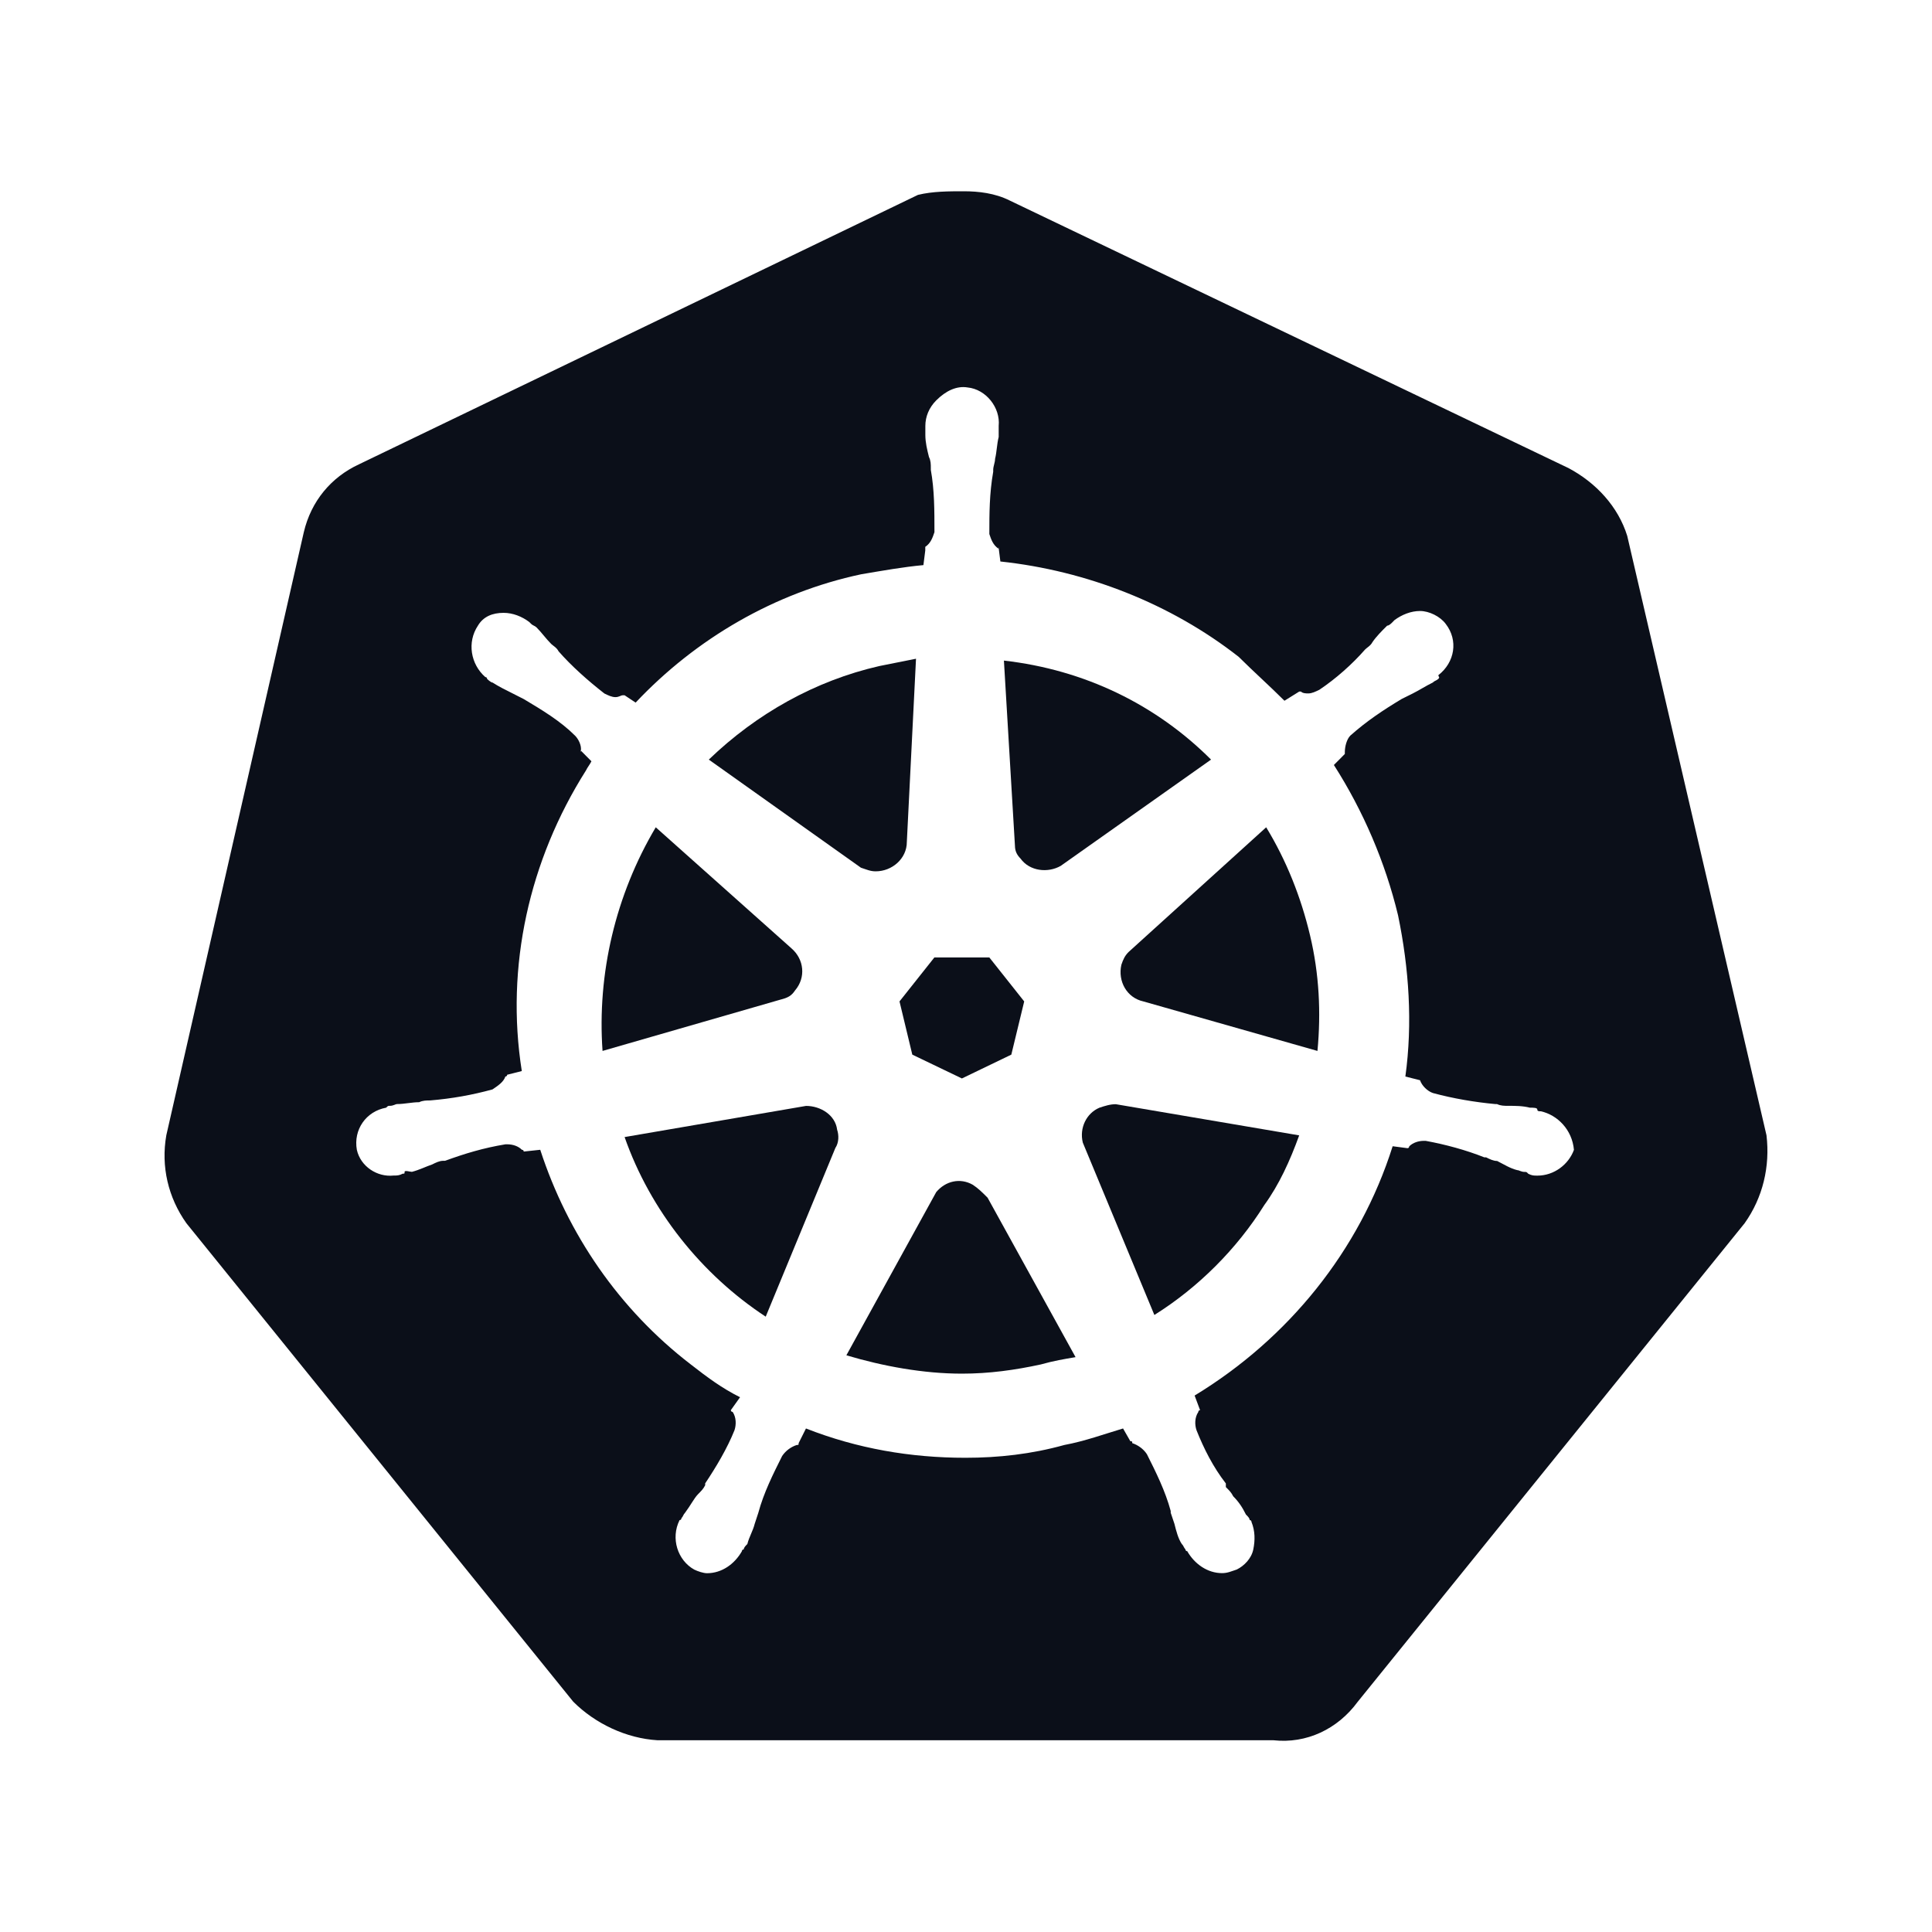 <svg width="24" height="24" viewBox="0 0 24 24" fill="none" xmlns="http://www.w3.org/2000/svg">
<path d="M10.013 13.738L7.759 14.125C8.078 15.036 8.715 15.833 9.512 16.356L10.377 14.261C10.422 14.193 10.422 14.102 10.399 14.033C10.377 13.853 10.195 13.738 10.013 13.738ZM10.878 10.824C11.083 10.824 11.265 10.665 11.265 10.46L11.379 8.183L10.923 8.274C10.126 8.456 9.397 8.866 8.805 9.436L10.695 10.779C10.764 10.801 10.81 10.824 10.878 10.824ZM9.876 12.304C10.013 12.144 9.99 11.917 9.831 11.78L8.146 10.277C7.645 11.12 7.417 12.099 7.485 13.055L9.694 12.418C9.785 12.395 9.831 12.372 9.876 12.304ZM11.333 13.101L11.949 13.397L12.563 13.101L12.723 12.44L12.29 11.894H11.607L11.174 12.44L11.333 13.101ZM12.677 10.665C12.791 10.824 13.018 10.847 13.177 10.756L15.044 9.436C14.361 8.753 13.473 8.32 12.471 8.206L12.608 10.506C12.609 10.573 12.632 10.619 12.677 10.665Z" fill="#0B0F19"/>
<path d="M21.944 14.103L20.214 6.657C20.101 6.293 19.827 5.997 19.485 5.815L12.541 2.49C12.359 2.399 12.154 2.376 11.972 2.376C11.79 2.376 11.585 2.376 11.403 2.421L4.457 5.769C4.115 5.928 3.865 6.224 3.774 6.611L2.066 14.103C1.998 14.49 2.089 14.877 2.316 15.196L7.121 21.139C7.394 21.412 7.781 21.595 8.168 21.618H15.819C16.229 21.663 16.616 21.481 16.867 21.139L21.672 15.196C21.899 14.877 21.99 14.49 21.944 14.103ZM19.099 14.604C19.053 14.604 19.031 14.604 18.985 14.581C18.963 14.558 18.963 14.558 18.94 14.558C18.894 14.558 18.872 14.536 18.848 14.536C18.757 14.513 18.689 14.468 18.598 14.422C18.552 14.422 18.507 14.4 18.461 14.377H18.439C18.21 14.286 17.96 14.218 17.71 14.172H17.688C17.62 14.172 17.551 14.195 17.506 14.24C17.506 14.24 17.506 14.263 17.483 14.263L17.3 14.239C16.89 15.537 16.002 16.63 14.84 17.336L14.908 17.518C14.908 17.518 14.886 17.518 14.886 17.54C14.84 17.608 14.84 17.7 14.864 17.768C14.955 17.996 15.069 18.223 15.228 18.428V18.473C15.274 18.519 15.296 18.541 15.319 18.587C15.387 18.655 15.433 18.724 15.478 18.815C15.501 18.837 15.524 18.86 15.524 18.883C15.524 18.883 15.546 18.883 15.546 18.905C15.592 19.019 15.592 19.133 15.569 19.247C15.546 19.361 15.455 19.452 15.364 19.497C15.296 19.519 15.25 19.542 15.181 19.542C14.999 19.542 14.839 19.428 14.748 19.269C14.726 19.269 14.726 19.247 14.726 19.247C14.704 19.224 14.704 19.202 14.68 19.179C14.635 19.111 14.612 19.02 14.589 18.929L14.543 18.792V18.77C14.475 18.52 14.361 18.291 14.247 18.064C14.202 17.996 14.134 17.95 14.065 17.927C14.065 17.904 14.065 17.904 14.042 17.904L13.951 17.745C13.723 17.813 13.472 17.904 13.222 17.95C12.812 18.064 12.402 18.109 11.993 18.109C11.31 18.109 10.649 17.995 10.012 17.745L9.921 17.927C9.921 17.95 9.921 17.95 9.898 17.95C9.83 17.972 9.762 18.018 9.716 18.087C9.602 18.315 9.488 18.542 9.42 18.793L9.375 18.93C9.352 19.021 9.307 19.089 9.284 19.18C9.262 19.203 9.239 19.225 9.239 19.248C9.216 19.248 9.216 19.27 9.216 19.27C9.125 19.43 8.966 19.543 8.783 19.543C8.738 19.543 8.669 19.52 8.624 19.498C8.419 19.384 8.328 19.111 8.442 18.883C8.465 18.883 8.465 18.86 8.465 18.86C8.487 18.837 8.487 18.815 8.51 18.792C8.578 18.701 8.624 18.61 8.669 18.564C8.714 18.518 8.737 18.496 8.76 18.45V18.427C8.897 18.222 9.033 17.994 9.124 17.767C9.147 17.699 9.147 17.607 9.101 17.539C9.101 17.539 9.079 17.539 9.079 17.517L9.193 17.357C8.965 17.243 8.783 17.107 8.578 16.947C7.69 16.264 7.052 15.33 6.711 14.283L6.506 14.305C6.506 14.305 6.506 14.283 6.483 14.283C6.438 14.237 6.369 14.215 6.301 14.215H6.279C6.006 14.26 5.778 14.329 5.528 14.42H5.504C5.459 14.42 5.413 14.443 5.367 14.466C5.299 14.488 5.208 14.534 5.117 14.557C5.095 14.557 5.026 14.535 5.026 14.557C5.026 14.58 5.026 14.58 5.003 14.58C4.958 14.603 4.935 14.603 4.889 14.603C4.684 14.625 4.479 14.489 4.433 14.284C4.388 14.034 4.547 13.805 4.797 13.76C4.82 13.737 4.82 13.737 4.843 13.737C4.888 13.737 4.911 13.715 4.934 13.715C5.025 13.715 5.116 13.692 5.207 13.692C5.252 13.67 5.298 13.67 5.344 13.67C5.617 13.647 5.867 13.602 6.118 13.533C6.186 13.487 6.255 13.442 6.278 13.373C6.278 13.373 6.3 13.373 6.3 13.351L6.482 13.305C6.277 12.007 6.573 10.687 7.279 9.571C7.301 9.526 7.324 9.503 7.347 9.457L7.216 9.325C7.215 9.332 7.214 9.338 7.212 9.344V9.321L7.216 9.325C7.226 9.26 7.185 9.18 7.144 9.139C6.962 8.957 6.734 8.82 6.506 8.684C6.461 8.661 6.415 8.638 6.37 8.615C6.279 8.57 6.188 8.524 6.119 8.479C6.097 8.479 6.051 8.434 6.051 8.434C6.051 8.434 6.051 8.411 6.029 8.411C5.846 8.251 5.8 7.978 5.937 7.772C6.005 7.658 6.119 7.613 6.256 7.613C6.37 7.613 6.484 7.658 6.575 7.727C6.575 7.727 6.575 7.727 6.598 7.75C6.62 7.772 6.643 7.772 6.666 7.795C6.734 7.864 6.78 7.932 6.848 8C6.871 8.022 6.916 8.045 6.939 8.091C7.098 8.273 7.303 8.455 7.508 8.615C7.553 8.637 7.599 8.66 7.645 8.66C7.69 8.66 7.713 8.637 7.736 8.637H7.759L7.896 8.728C8.647 7.931 9.626 7.362 10.697 7.134C10.97 7.088 11.22 7.043 11.471 7.02L11.494 6.838V6.793C11.562 6.748 11.585 6.679 11.608 6.611C11.608 6.338 11.608 6.087 11.563 5.837V5.814C11.563 5.769 11.563 5.723 11.54 5.677C11.517 5.586 11.495 5.495 11.495 5.404V5.291C11.495 5.177 11.54 5.063 11.632 4.972C11.746 4.858 11.882 4.79 12.019 4.813C12.247 4.835 12.429 5.063 12.406 5.291V5.428C12.383 5.519 12.383 5.61 12.361 5.701C12.361 5.746 12.338 5.792 12.338 5.837V5.86C12.29 6.133 12.29 6.384 12.29 6.634C12.313 6.702 12.335 6.77 12.404 6.816V6.793L12.427 6.975C13.497 7.089 14.544 7.499 15.387 8.159C15.57 8.341 15.774 8.523 15.956 8.705L16.139 8.591H16.161C16.183 8.614 16.229 8.614 16.252 8.614C16.298 8.614 16.343 8.591 16.389 8.569C16.594 8.432 16.799 8.25 16.958 8.068C16.98 8.045 17.026 8.022 17.049 7.977C17.095 7.909 17.163 7.84 17.232 7.772C17.254 7.772 17.277 7.75 17.3 7.727L17.322 7.704C17.413 7.636 17.527 7.59 17.64 7.59C17.754 7.59 17.891 7.658 17.959 7.75C18.118 7.955 18.072 8.228 17.868 8.387C17.868 8.41 17.89 8.41 17.868 8.433C17.845 8.455 17.822 8.455 17.8 8.478C17.708 8.523 17.64 8.569 17.549 8.615C17.504 8.637 17.458 8.66 17.412 8.683C17.184 8.82 16.979 8.956 16.774 9.138C16.729 9.184 16.706 9.275 16.706 9.343V9.366L16.57 9.503C16.934 10.072 17.208 10.71 17.367 11.37C17.504 12.03 17.549 12.713 17.458 13.373L17.64 13.419C17.663 13.487 17.732 13.555 17.8 13.578C18.05 13.646 18.323 13.692 18.573 13.715H18.596C18.641 13.737 18.687 13.737 18.733 13.737C18.824 13.737 18.915 13.737 19.005 13.76C19.051 13.76 19.097 13.76 19.097 13.783C19.097 13.805 19.119 13.805 19.142 13.805C19.347 13.851 19.53 14.033 19.552 14.284C19.485 14.467 19.304 14.604 19.099 14.604Z" fill="#0B0F19"/>
<path d="M12.085 14.718C11.926 14.627 11.744 14.672 11.63 14.809L10.514 16.836C10.97 16.972 11.471 17.064 11.949 17.064C12.29 17.064 12.609 17.019 12.928 16.95C13.087 16.905 13.224 16.882 13.361 16.859L12.268 14.878C12.199 14.809 12.153 14.763 12.085 14.718ZM15.729 10.277L14.021 11.825C13.975 11.87 13.953 11.916 13.93 11.985C13.884 12.19 13.998 12.395 14.203 12.44L16.366 13.055C16.411 12.577 16.388 12.099 16.274 11.62C16.161 11.143 15.979 10.687 15.729 10.277ZM13.656 13.761C13.497 13.829 13.406 14.011 13.451 14.194L14.34 16.335C14.886 15.993 15.364 15.515 15.706 14.969C15.888 14.719 16.024 14.422 16.139 14.104L13.862 13.717C13.793 13.716 13.725 13.738 13.656 13.761Z" fill="#0B0F19"/>
</svg>
